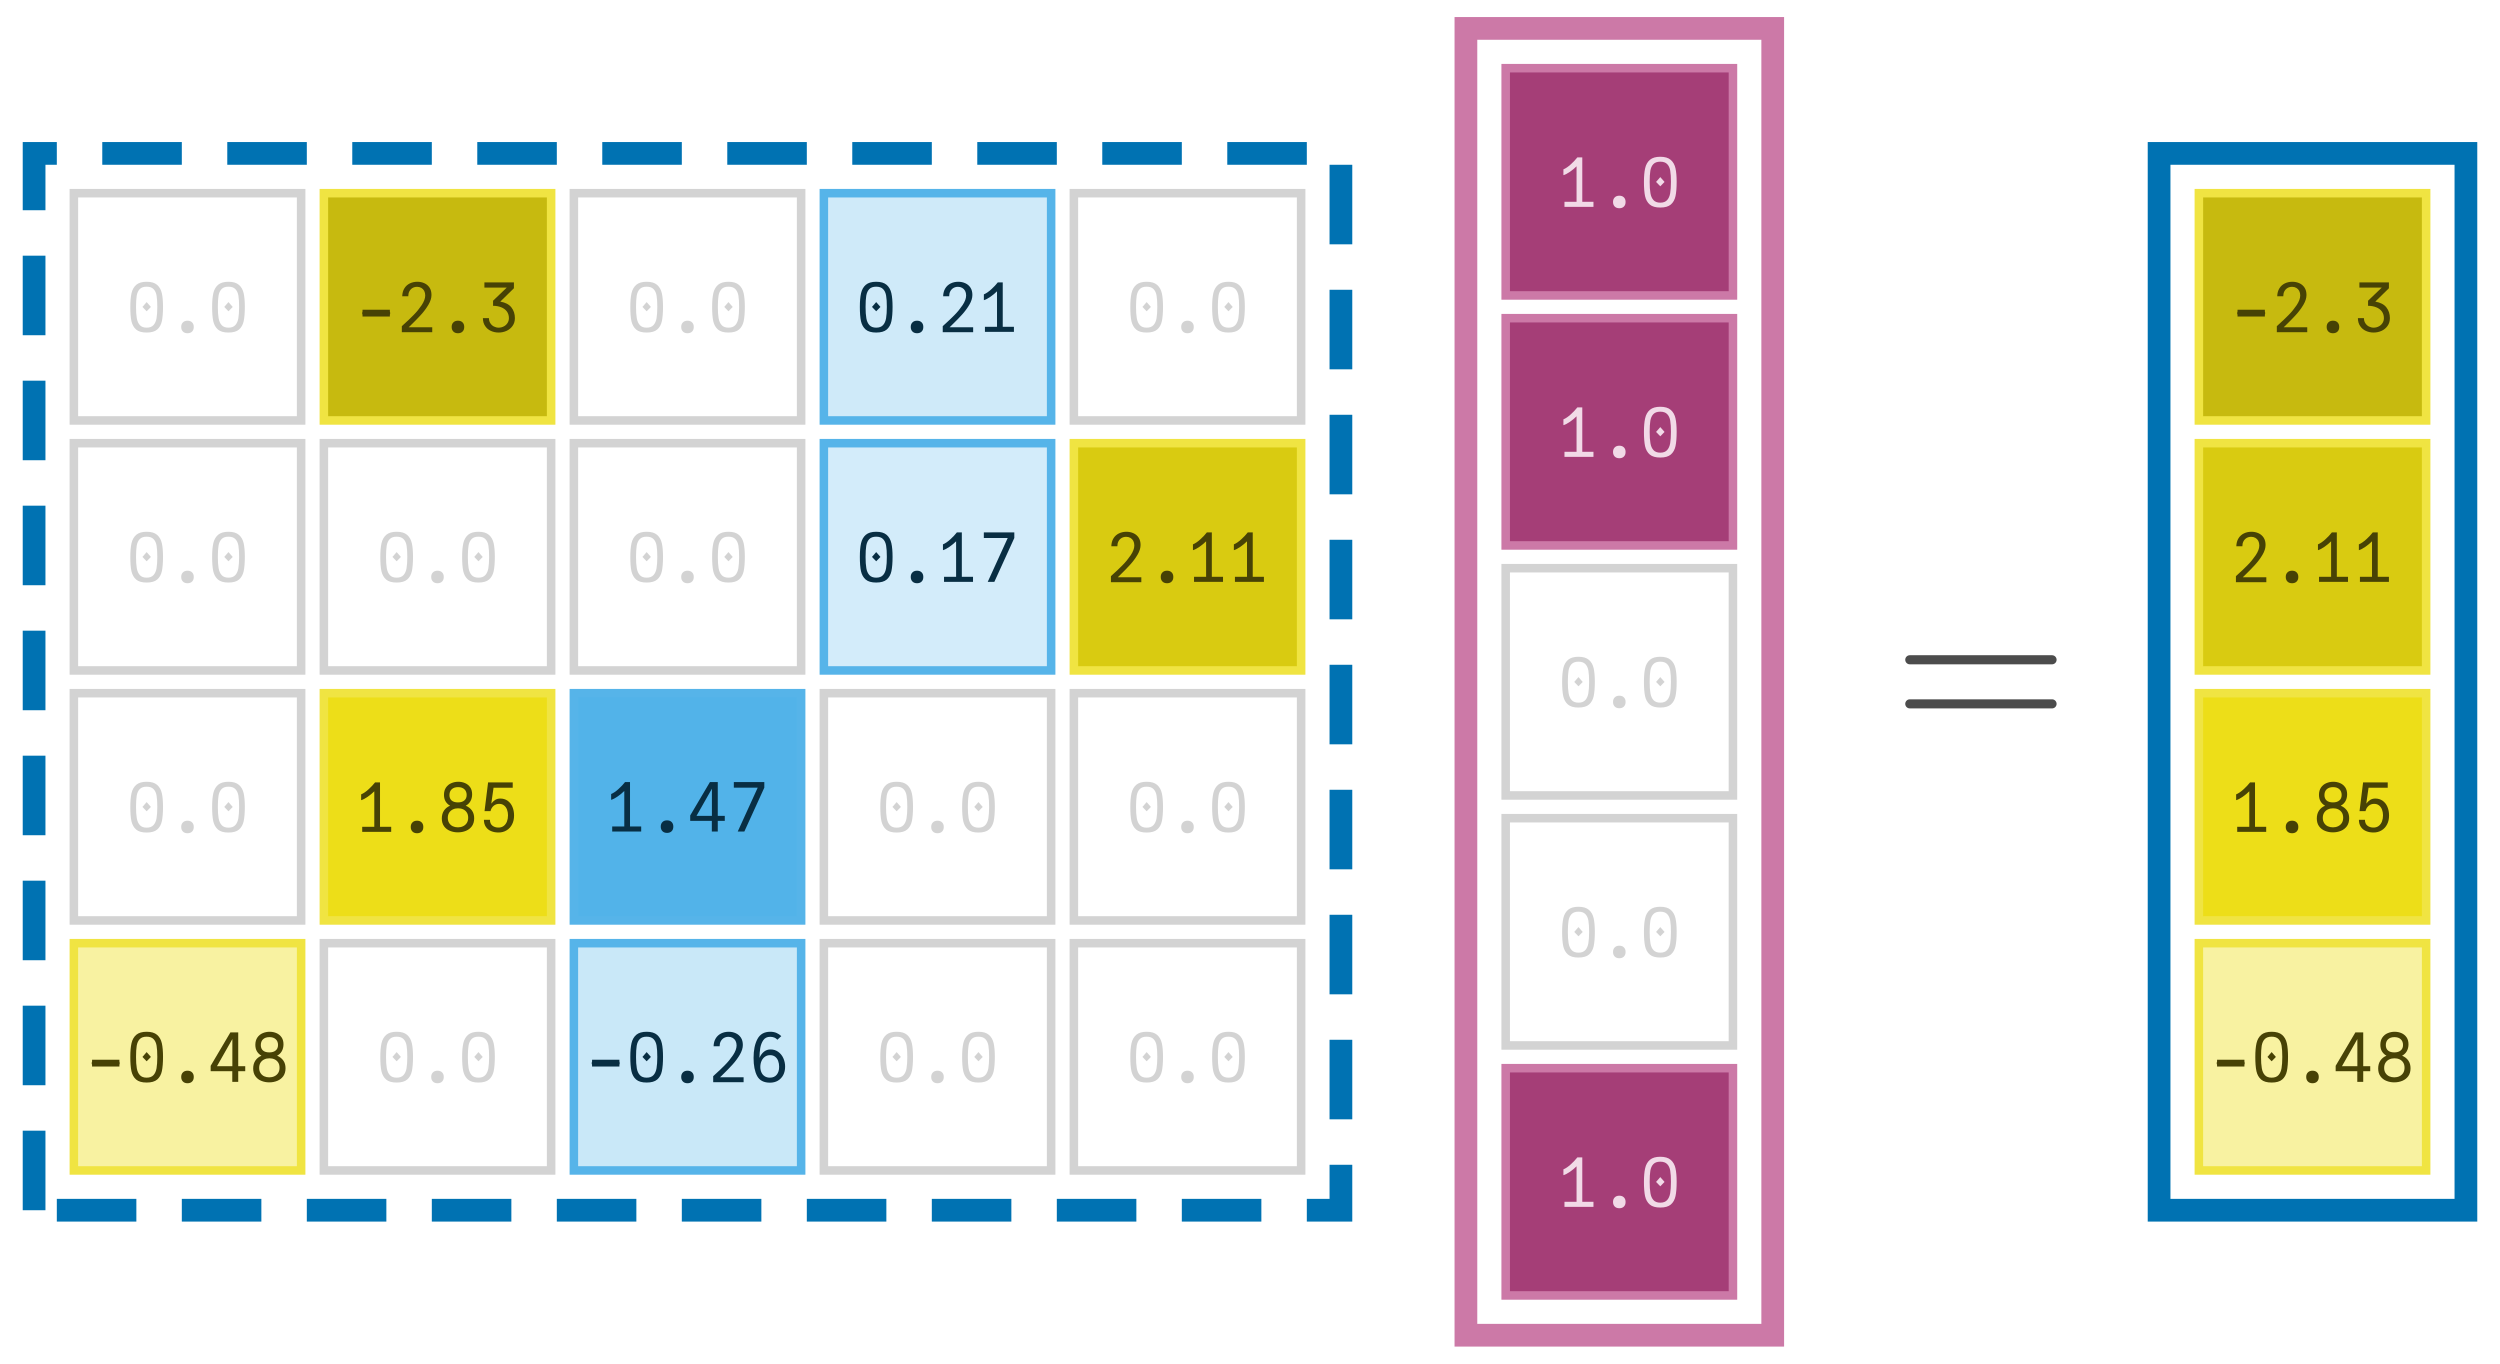 <?xml version="1.0" encoding="UTF-8"?>
<svg xmlns="http://www.w3.org/2000/svg" xmlns:xlink="http://www.w3.org/1999/xlink" width="220" height="120" viewBox="0 0 220 120">
<defs>
<g>
<g id="glyph-0-0">
<path d="M 1.805 0.059 C 1.395 0.059 1.086 -0.027 0.879 -0.207 C 0.672 -0.387 0.535 -0.633 0.465 -0.945 C 0.398 -1.262 0.367 -1.68 0.367 -2.195 C 0.367 -2.688 0.402 -3.09 0.473 -3.402 C 0.543 -3.715 0.684 -3.961 0.891 -4.141 C 1.102 -4.32 1.406 -4.41 1.805 -4.41 C 2.207 -4.41 2.512 -4.32 2.719 -4.141 C 2.93 -3.961 3.07 -3.715 3.141 -3.402 C 3.211 -3.09 3.246 -2.688 3.246 -2.195 C 3.246 -1.68 3.211 -1.262 3.145 -0.945 C 3.078 -0.633 2.941 -0.387 2.734 -0.207 C 2.527 -0.027 2.215 0.059 1.805 0.059 Z M 1.434 -2.195 L 1.805 -2.621 L 2.18 -2.195 L 1.805 -1.812 Z M 1.805 -0.371 C 2.07 -0.371 2.27 -0.445 2.406 -0.594 C 2.543 -0.742 2.633 -0.949 2.676 -1.203 C 2.719 -1.461 2.742 -1.793 2.742 -2.195 C 2.742 -2.605 2.723 -2.93 2.68 -3.18 C 2.641 -3.426 2.551 -3.621 2.414 -3.762 C 2.277 -3.906 2.074 -3.977 1.805 -3.977 C 1.535 -3.977 1.332 -3.906 1.195 -3.762 C 1.059 -3.621 0.973 -3.426 0.93 -3.18 C 0.891 -2.934 0.871 -2.605 0.871 -2.195 C 0.871 -1.793 0.891 -1.461 0.938 -1.203 C 0.98 -0.945 1.07 -0.746 1.207 -0.594 C 1.344 -0.445 1.543 -0.371 1.805 -0.371 Z M 1.805 -0.371 "/>
</g>
<g id="glyph-0-1">
<path d="M 1.801 0.121 C 1.629 0.121 1.496 0.07 1.398 -0.027 C 1.297 -0.129 1.246 -0.262 1.246 -0.434 C 1.246 -0.605 1.297 -0.738 1.398 -0.836 C 1.496 -0.934 1.629 -0.984 1.801 -0.984 C 1.973 -0.984 2.105 -0.934 2.203 -0.836 C 2.301 -0.738 2.352 -0.605 2.352 -0.434 C 2.352 -0.262 2.305 -0.129 2.203 -0.027 C 2.105 0.07 1.973 0.121 1.801 0.121 Z M 1.801 0.121 "/>
</g>
<g id="glyph-0-2">
<path d="M 0.602 -1.492 L 0.566 -1.648 L 0.602 -1.805 L 0.602 -1.949 L 3.008 -1.949 L 3.008 -1.805 L 3.039 -1.648 L 3.008 -1.492 L 3.008 -1.352 L 0.602 -1.352 Z M 0.602 -1.492 "/>
</g>
<g id="glyph-0-3">
<path d="M 0.598 -0.629 C 0.934 -0.93 1.234 -1.215 1.496 -1.484 C 1.762 -1.75 1.996 -2.039 2.207 -2.352 C 2.414 -2.664 2.52 -2.949 2.52 -3.203 C 2.52 -3.359 2.488 -3.492 2.43 -3.609 C 2.367 -3.723 2.281 -3.812 2.176 -3.871 C 2.066 -3.934 1.945 -3.965 1.805 -3.965 C 1.652 -3.965 1.52 -3.93 1.402 -3.863 C 1.285 -3.793 1.191 -3.695 1.125 -3.57 C 1.059 -3.445 1.027 -3.297 1.027 -3.133 L 0.496 -3.133 C 0.504 -3.402 0.566 -3.637 0.684 -3.828 C 0.801 -4.02 0.961 -4.164 1.16 -4.262 C 1.359 -4.359 1.578 -4.41 1.824 -4.41 C 2.051 -4.41 2.258 -4.367 2.445 -4.281 C 2.637 -4.195 2.785 -4.066 2.902 -3.891 C 3.016 -3.715 3.07 -3.5 3.07 -3.246 C 3.07 -2.977 2.98 -2.688 2.797 -2.379 C 2.613 -2.07 2.398 -1.781 2.16 -1.52 C 1.922 -1.254 1.625 -0.953 1.277 -0.613 L 1.066 -0.406 L 3.137 -0.406 L 3.137 0.031 L 0.461 0.031 L 0.461 -0.504 Z M 0.598 -0.629 "/>
</g>
<g id="glyph-0-4">
<path d="M 0.926 -1.211 C 0.926 -1.043 0.965 -0.895 1.047 -0.766 C 1.129 -0.637 1.234 -0.539 1.363 -0.473 C 1.496 -0.406 1.633 -0.371 1.781 -0.371 C 1.938 -0.371 2.086 -0.406 2.223 -0.477 C 2.359 -0.543 2.473 -0.641 2.555 -0.77 C 2.641 -0.898 2.684 -1.043 2.684 -1.211 C 2.684 -1.438 2.621 -1.633 2.504 -1.797 C 2.383 -1.957 2.219 -2.082 2.008 -2.164 C 1.797 -2.25 1.559 -2.293 1.289 -2.293 L 1.289 -2.742 L 2.496 -3.898 L 0.527 -3.898 L 0.527 -4.352 L 3.125 -4.352 L 3.125 -3.84 L 1.926 -2.664 C 2.375 -2.586 2.703 -2.414 2.906 -2.148 C 3.109 -1.887 3.211 -1.574 3.211 -1.211 C 3.211 -0.945 3.141 -0.715 3.004 -0.523 C 2.867 -0.332 2.691 -0.184 2.469 -0.086 C 2.25 0.012 2.02 0.059 1.777 0.059 C 1.539 0.059 1.316 0.012 1.105 -0.082 C 0.895 -0.176 0.723 -0.316 0.594 -0.512 C 0.461 -0.703 0.395 -0.938 0.395 -1.211 Z M 0.926 -1.211 "/>
</g>
<g id="glyph-0-5">
<path d="M 0.574 -0.445 L 1.637 -0.445 L 1.637 -3.57 C 1.477 -3.406 1.285 -3.25 1.059 -3.09 C 0.836 -2.934 0.645 -2.836 0.48 -2.789 L 0.48 -3.301 C 0.68 -3.383 0.898 -3.531 1.129 -3.742 C 1.363 -3.957 1.555 -4.156 1.703 -4.352 L 2.141 -4.352 L 2.141 -0.445 L 3.125 -0.445 L 3.125 0 L 0.574 0 Z M 0.574 -0.445 "/>
</g>
<g id="glyph-0-6">
<path d="M 2.578 -3.859 L 0.477 -3.859 L 0.477 -4.352 L 3.16 -4.352 L 3.16 -3.863 L 1.402 0 L 0.82 0 Z M 2.578 -3.859 "/>
</g>
<g id="glyph-0-7">
<path d="M 1.797 0.043 C 1.547 0.043 1.316 0 1.098 -0.09 C 0.883 -0.176 0.711 -0.309 0.578 -0.492 C 0.445 -0.676 0.379 -0.902 0.379 -1.176 C 0.379 -1.453 0.445 -1.688 0.578 -1.883 C 0.711 -2.074 0.891 -2.215 1.109 -2.301 C 0.941 -2.395 0.809 -2.523 0.711 -2.684 C 0.617 -2.844 0.57 -3.035 0.57 -3.258 C 0.57 -3.516 0.629 -3.73 0.75 -3.906 C 0.867 -4.078 1.023 -4.203 1.215 -4.285 C 1.406 -4.367 1.609 -4.41 1.828 -4.41 C 2.043 -4.41 2.242 -4.371 2.43 -4.289 C 2.613 -4.211 2.762 -4.086 2.879 -3.922 C 2.992 -3.754 3.047 -3.551 3.047 -3.305 C 3.047 -3.074 2.996 -2.875 2.898 -2.699 C 2.797 -2.523 2.656 -2.391 2.484 -2.305 C 2.715 -2.207 2.898 -2.066 3.031 -1.879 C 3.164 -1.695 3.227 -1.465 3.227 -1.195 C 3.227 -0.922 3.16 -0.691 3.031 -0.504 C 2.898 -0.32 2.723 -0.184 2.508 -0.094 C 2.289 -0.004 2.055 0.043 1.797 0.043 Z M 1.797 -0.398 C 1.961 -0.398 2.113 -0.43 2.25 -0.496 C 2.387 -0.559 2.496 -0.656 2.578 -0.781 C 2.66 -0.91 2.699 -1.066 2.699 -1.246 C 2.699 -1.43 2.66 -1.582 2.578 -1.707 C 2.496 -1.832 2.391 -1.922 2.258 -1.984 C 2.121 -2.047 1.973 -2.074 1.812 -2.074 C 1.645 -2.074 1.492 -2.043 1.355 -1.977 C 1.219 -1.914 1.109 -1.816 1.027 -1.691 C 0.945 -1.562 0.906 -1.41 0.906 -1.234 C 0.906 -1.055 0.945 -0.902 1.027 -0.777 C 1.105 -0.652 1.215 -0.555 1.348 -0.492 C 1.484 -0.43 1.633 -0.398 1.797 -0.398 Z M 1.797 -2.594 C 2.039 -2.594 2.227 -2.648 2.363 -2.766 C 2.5 -2.879 2.566 -3.039 2.566 -3.25 C 2.566 -3.457 2.5 -3.625 2.367 -3.75 C 2.234 -3.875 2.051 -3.938 1.809 -3.938 C 1.57 -3.938 1.387 -3.875 1.25 -3.75 C 1.117 -3.625 1.051 -3.453 1.051 -3.238 C 1.051 -3.035 1.113 -2.875 1.242 -2.762 C 1.371 -2.648 1.559 -2.594 1.797 -2.594 Z M 1.797 -2.594 "/>
</g>
<g id="glyph-0-8">
<path d="M 1.77 0.055 C 1.531 0.055 1.316 0.016 1.121 -0.066 C 0.926 -0.145 0.773 -0.266 0.66 -0.434 C 0.543 -0.602 0.484 -0.809 0.484 -1.062 L 1.016 -1.062 C 1.016 -0.836 1.086 -0.664 1.227 -0.551 C 1.367 -0.438 1.547 -0.379 1.766 -0.379 C 1.945 -0.379 2.102 -0.426 2.227 -0.523 C 2.355 -0.621 2.449 -0.75 2.512 -0.914 C 2.574 -1.078 2.605 -1.262 2.605 -1.457 C 2.605 -1.641 2.574 -1.809 2.516 -1.965 C 2.457 -2.117 2.371 -2.238 2.254 -2.328 C 2.137 -2.422 1.992 -2.465 1.824 -2.465 C 1.641 -2.465 1.48 -2.41 1.344 -2.297 C 1.203 -2.18 1.113 -2.027 1.066 -1.828 L 0.539 -1.828 L 0.852 -4.352 L 3.02 -4.352 L 3.02 -3.887 L 1.332 -3.887 L 1.133 -2.488 C 1.242 -2.633 1.363 -2.742 1.488 -2.82 C 1.617 -2.895 1.762 -2.934 1.922 -2.934 C 2.172 -2.934 2.391 -2.867 2.574 -2.738 C 2.758 -2.605 2.898 -2.43 2.992 -2.203 C 3.09 -1.977 3.137 -1.723 3.137 -1.445 C 3.137 -1.152 3.082 -0.891 2.965 -0.664 C 2.852 -0.438 2.691 -0.262 2.484 -0.137 C 2.277 -0.008 2.039 0.055 1.77 0.055 Z M 1.77 0.055 "/>
</g>
<g id="glyph-0-9">
<path d="M 2.141 -0.938 L 0.238 -0.938 L 0.238 -1.414 L 1.973 -4.352 L 2.664 -4.352 L 2.664 -1.379 L 3.281 -1.379 L 3.281 -0.938 L 2.664 -0.938 L 2.664 0 L 2.141 0 Z M 2.148 -1.379 L 2.148 -3.77 L 0.793 -1.379 Z M 2.148 -1.379 "/>
</g>
<g id="glyph-0-10">
<path d="M 1.859 0.07 C 1.32 0.07 0.945 -0.121 0.73 -0.512 C 0.52 -0.902 0.414 -1.438 0.414 -2.113 C 0.414 -2.789 0.527 -3.34 0.754 -3.77 C 0.98 -4.195 1.355 -4.41 1.879 -4.41 C 2.094 -4.41 2.281 -4.375 2.438 -4.305 C 2.598 -4.234 2.734 -4.141 2.855 -4.027 L 2.508 -3.707 C 2.363 -3.879 2.148 -3.965 1.867 -3.965 C 1.609 -3.965 1.41 -3.867 1.273 -3.672 C 1.137 -3.477 1.051 -3.246 1.004 -2.98 C 0.961 -2.715 0.938 -2.426 0.93 -2.113 C 1.039 -2.352 1.176 -2.535 1.34 -2.664 C 1.504 -2.793 1.695 -2.855 1.914 -2.855 C 2.16 -2.855 2.383 -2.785 2.578 -2.648 C 2.773 -2.508 2.926 -2.324 3.031 -2.09 C 3.137 -1.855 3.191 -1.605 3.191 -1.34 C 3.191 -1.066 3.137 -0.82 3.027 -0.605 C 2.914 -0.391 2.758 -0.227 2.555 -0.105 C 2.355 0.012 2.121 0.07 1.859 0.07 Z M 1.848 -0.371 C 2.113 -0.371 2.312 -0.457 2.453 -0.633 C 2.594 -0.805 2.664 -1.035 2.664 -1.324 C 2.664 -1.512 2.637 -1.688 2.578 -1.844 C 2.52 -2 2.43 -2.121 2.312 -2.215 C 2.191 -2.305 2.047 -2.352 1.871 -2.352 C 1.695 -2.352 1.543 -2.305 1.41 -2.211 C 1.281 -2.117 1.18 -1.992 1.113 -1.836 C 1.043 -1.68 1.008 -1.504 1.008 -1.312 C 1.008 -1.133 1.043 -0.969 1.109 -0.828 C 1.176 -0.684 1.273 -0.57 1.398 -0.492 C 1.527 -0.41 1.676 -0.371 1.848 -0.371 Z M 1.848 -0.371 "/>
</g>
<g id="glyph-1-0">
<path d="M 14.441 -6.941 C 14.441 -7.16 14.262 -7.34 14.039 -7.34 L 1.52 -7.34 C 1.301 -7.34 1.121 -7.16 1.121 -6.941 C 1.121 -6.719 1.301 -6.539 1.52 -6.539 L 14.039 -6.539 C 14.262 -6.539 14.441 -6.719 14.441 -6.941 Z M 14.441 -3.059 C 14.441 -3.281 14.262 -3.461 14.039 -3.461 L 1.52 -3.461 C 1.301 -3.461 1.121 -3.281 1.121 -3.059 C 1.121 -2.84 1.301 -2.66 1.52 -2.66 L 14.039 -2.66 C 14.262 -2.66 14.441 -2.84 14.441 -3.059 Z M 14.441 -3.059 "/>
</g>
</g>
</defs>
<rect x="-22" y="-12" width="264" height="144" fill="rgb(100%, 100%, 100%)" fill-opacity="1"/>
<path fill-rule="nonzero" fill="rgb(100%, 100%, 100%)" fill-opacity="1" stroke-width="0.75" stroke-linecap="butt" stroke-linejoin="miter" stroke="rgb(82.745%, 82.745%, 82.745%)" stroke-opacity="1" stroke-miterlimit="10" d="M 6.5 37 L 6.5 17 L 26.5 17 L 26.5 37 Z M 6.5 37 "/>
<g fill="rgb(82.745%, 82.745%, 82.745%)" fill-opacity="1">
<use xlink:href="#glyph-0-0" x="11.1" y="29.205"/>
<use xlink:href="#glyph-0-1" x="14.7" y="29.205"/>
<use xlink:href="#glyph-0-0" x="18.3" y="29.205"/>
</g>
<path fill-rule="nonzero" fill="rgb(77.824%, 72.882%, 6.176%)" fill-opacity="1" stroke-width="0.75" stroke-linecap="butt" stroke-linejoin="miter" stroke="rgb(94.118%, 89.412%, 25.882%)" stroke-opacity="1" stroke-miterlimit="10" d="M 28.5 37 L 28.5 17 L 48.5 17 L 48.5 37 Z M 28.5 37 "/>
<g fill="rgb(27.794%, 26.029%, 2.206%)" fill-opacity="1">
<use xlink:href="#glyph-0-2" x="31.3" y="29.205"/>
<use xlink:href="#glyph-0-3" x="34.9" y="29.205"/>
<use xlink:href="#glyph-0-1" x="38.5" y="29.205"/>
<use xlink:href="#glyph-0-4" x="42.1" y="29.205"/>
</g>
<path fill-rule="nonzero" fill="rgb(100%, 100%, 100%)" fill-opacity="1" stroke-width="0.75" stroke-linecap="butt" stroke-linejoin="miter" stroke="rgb(82.745%, 82.745%, 82.745%)" stroke-opacity="1" stroke-miterlimit="10" d="M 50.5 37 L 50.5 17 L 70.5 17 L 70.5 37 Z M 50.5 37 "/>
<g fill="rgb(82.745%, 82.745%, 82.745%)" fill-opacity="1">
<use xlink:href="#glyph-0-0" x="55.1" y="29.205"/>
<use xlink:href="#glyph-0-1" x="58.7" y="29.205"/>
<use xlink:href="#glyph-0-0" x="62.3" y="29.205"/>
</g>
<path fill-rule="nonzero" fill="rgb(81.083%, 91.605%, 97.537%)" fill-opacity="1" stroke-width="0.75" stroke-linecap="butt" stroke-linejoin="miter" stroke="rgb(33.725%, 70.588%, 91.373%)" stroke-opacity="1" stroke-miterlimit="10" d="M 72.5 37 L 72.5 17 L 92.5 17 L 92.5 37 Z M 72.5 37 "/>
<g fill="rgb(3.455%, 18.22%, 26.545%)" fill-opacity="1">
<use xlink:href="#glyph-0-0" x="75.3" y="29.205"/>
<use xlink:href="#glyph-0-1" x="78.9" y="29.205"/>
<use xlink:href="#glyph-0-3" x="82.5" y="29.205"/>
<use xlink:href="#glyph-0-5" x="86.1" y="29.205"/>
</g>
<path fill-rule="nonzero" fill="rgb(100%, 100%, 100%)" fill-opacity="1" stroke-width="0.75" stroke-linecap="butt" stroke-linejoin="miter" stroke="rgb(82.745%, 82.745%, 82.745%)" stroke-opacity="1" stroke-miterlimit="10" d="M 94.5 37 L 94.5 17 L 114.5 17 L 114.5 37 Z M 94.5 37 "/>
<g fill="rgb(82.745%, 82.745%, 82.745%)" fill-opacity="1">
<use xlink:href="#glyph-0-0" x="99.1" y="29.205"/>
<use xlink:href="#glyph-0-1" x="102.7" y="29.205"/>
<use xlink:href="#glyph-0-0" x="106.3" y="29.205"/>
</g>
<path fill-rule="nonzero" fill="rgb(100%, 100%, 100%)" fill-opacity="1" stroke-width="0.75" stroke-linecap="butt" stroke-linejoin="miter" stroke="rgb(82.745%, 82.745%, 82.745%)" stroke-opacity="1" stroke-miterlimit="10" d="M 6.5 59 L 6.5 39 L 26.5 39 L 26.5 59 Z M 6.5 59 "/>
<g fill="rgb(82.745%, 82.745%, 82.745%)" fill-opacity="1">
<use xlink:href="#glyph-0-0" x="11.1" y="51.205"/>
<use xlink:href="#glyph-0-1" x="14.7" y="51.205"/>
<use xlink:href="#glyph-0-0" x="18.3" y="51.205"/>
</g>
<path fill-rule="nonzero" fill="rgb(100%, 100%, 100%)" fill-opacity="1" stroke-width="0.75" stroke-linecap="butt" stroke-linejoin="miter" stroke="rgb(82.745%, 82.745%, 82.745%)" stroke-opacity="1" stroke-miterlimit="10" d="M 28.5 59 L 28.5 39 L 48.5 39 L 48.5 59 Z M 28.5 59 "/>
<g fill="rgb(82.745%, 82.745%, 82.745%)" fill-opacity="1">
<use xlink:href="#glyph-0-0" x="33.1" y="51.205"/>
<use xlink:href="#glyph-0-1" x="36.7" y="51.205"/>
<use xlink:href="#glyph-0-0" x="40.3" y="51.205"/>
</g>
<path fill-rule="nonzero" fill="rgb(100%, 100%, 100%)" fill-opacity="1" stroke-width="0.75" stroke-linecap="butt" stroke-linejoin="miter" stroke="rgb(82.745%, 82.745%, 82.745%)" stroke-opacity="1" stroke-miterlimit="10" d="M 50.5 59 L 50.5 39 L 70.5 39 L 70.5 59 Z M 50.5 59 "/>
<g fill="rgb(82.745%, 82.745%, 82.745%)" fill-opacity="1">
<use xlink:href="#glyph-0-0" x="55.1" y="51.205"/>
<use xlink:href="#glyph-0-1" x="58.7" y="51.205"/>
<use xlink:href="#glyph-0-0" x="62.3" y="51.205"/>
</g>
<path fill-rule="nonzero" fill="rgb(82.511%, 92.238%, 97.723%)" fill-opacity="1" stroke-width="0.75" stroke-linecap="butt" stroke-linejoin="miter" stroke="rgb(33.725%, 70.588%, 91.373%)" stroke-opacity="1" stroke-miterlimit="10" d="M 72.5 59 L 72.5 39 L 92.5 39 L 92.5 59 Z M 72.5 59 "/>
<g fill="rgb(3.455%, 18.22%, 26.545%)" fill-opacity="1">
<use xlink:href="#glyph-0-0" x="75.3" y="51.205"/>
<use xlink:href="#glyph-0-1" x="78.9" y="51.205"/>
<use xlink:href="#glyph-0-5" x="82.5" y="51.205"/>
<use xlink:href="#glyph-0-6" x="86.1" y="51.205"/>
</g>
<path fill-rule="nonzero" fill="rgb(84.993%, 79.597%, 6.745%)" fill-opacity="1" stroke-width="0.75" stroke-linecap="butt" stroke-linejoin="miter" stroke="rgb(94.118%, 89.412%, 25.882%)" stroke-opacity="1" stroke-miterlimit="10" d="M 94.5 59 L 94.5 39 L 114.5 39 L 114.5 59 Z M 94.5 59 "/>
<g fill="rgb(27.794%, 26.029%, 2.206%)" fill-opacity="1">
<use xlink:href="#glyph-0-3" x="97.3" y="51.205"/>
<use xlink:href="#glyph-0-1" x="100.9" y="51.205"/>
<use xlink:href="#glyph-0-5" x="104.5" y="51.205"/>
<use xlink:href="#glyph-0-5" x="108.1" y="51.205"/>
</g>
<path fill-rule="nonzero" fill="rgb(100%, 100%, 100%)" fill-opacity="1" stroke-width="0.75" stroke-linecap="butt" stroke-linejoin="miter" stroke="rgb(82.745%, 82.745%, 82.745%)" stroke-opacity="1" stroke-miterlimit="10" d="M 6.5 81 L 6.5 61 L 26.5 61 L 26.5 81 Z M 6.5 81 "/>
<g fill="rgb(82.745%, 82.745%, 82.745%)" fill-opacity="1">
<use xlink:href="#glyph-0-0" x="11.1" y="73.205"/>
<use xlink:href="#glyph-0-1" x="14.7" y="73.205"/>
<use xlink:href="#glyph-0-0" x="18.3" y="73.205"/>
</g>
<path fill-rule="nonzero" fill="rgb(92.833%, 87.1%, 9.698%)" fill-opacity="1" stroke-width="0.75" stroke-linecap="butt" stroke-linejoin="miter" stroke="rgb(94.118%, 89.412%, 25.882%)" stroke-opacity="1" stroke-miterlimit="10" d="M 28.5 81 L 28.5 61 L 48.5 61 L 48.5 81 Z M 28.5 81 "/>
<g fill="rgb(27.794%, 26.029%, 2.206%)" fill-opacity="1">
<use xlink:href="#glyph-0-5" x="31.3" y="73.205"/>
<use xlink:href="#glyph-0-1" x="34.9" y="73.205"/>
<use xlink:href="#glyph-0-7" x="38.5" y="73.205"/>
<use xlink:href="#glyph-0-8" x="42.1" y="73.205"/>
</g>
<path fill-rule="nonzero" fill="rgb(32.274%, 69.944%, 91.184%)" fill-opacity="1" stroke-width="0.75" stroke-linecap="butt" stroke-linejoin="miter" stroke="rgb(33.725%, 70.588%, 91.373%)" stroke-opacity="1" stroke-miterlimit="10" d="M 50.5 81 L 50.5 61 L 70.5 61 L 70.5 81 Z M 50.5 81 "/>
<g fill="rgb(3.455%, 18.22%, 26.545%)" fill-opacity="1">
<use xlink:href="#glyph-0-5" x="53.3" y="73.175"/>
<use xlink:href="#glyph-0-1" x="56.9" y="73.175"/>
<use xlink:href="#glyph-0-9" x="60.5" y="73.175"/>
<use xlink:href="#glyph-0-6" x="64.1" y="73.175"/>
</g>
<path fill-rule="nonzero" fill="rgb(100%, 100%, 100%)" fill-opacity="1" stroke-width="0.75" stroke-linecap="butt" stroke-linejoin="miter" stroke="rgb(82.745%, 82.745%, 82.745%)" stroke-opacity="1" stroke-miterlimit="10" d="M 72.5 81 L 72.5 61 L 92.5 61 L 92.5 81 Z M 72.5 81 "/>
<g fill="rgb(82.745%, 82.745%, 82.745%)" fill-opacity="1">
<use xlink:href="#glyph-0-0" x="77.1" y="73.205"/>
<use xlink:href="#glyph-0-1" x="80.7" y="73.205"/>
<use xlink:href="#glyph-0-0" x="84.3" y="73.205"/>
</g>
<path fill-rule="nonzero" fill="rgb(100%, 100%, 100%)" fill-opacity="1" stroke-width="0.75" stroke-linecap="butt" stroke-linejoin="miter" stroke="rgb(82.745%, 82.745%, 82.745%)" stroke-opacity="1" stroke-miterlimit="10" d="M 94.5 81 L 94.5 61 L 114.5 61 L 114.5 81 Z M 94.5 81 "/>
<g fill="rgb(82.745%, 82.745%, 82.745%)" fill-opacity="1">
<use xlink:href="#glyph-0-0" x="99.1" y="73.205"/>
<use xlink:href="#glyph-0-1" x="102.7" y="73.205"/>
<use xlink:href="#glyph-0-0" x="106.3" y="73.205"/>
</g>
<path fill-rule="nonzero" fill="rgb(97.056%, 94.701%, 62.907%)" fill-opacity="1" stroke-width="0.75" stroke-linecap="butt" stroke-linejoin="miter" stroke="rgb(94.118%, 89.412%, 25.882%)" stroke-opacity="1" stroke-miterlimit="10" d="M 6.5 103 L 6.5 83 L 26.5 83 L 26.5 103 Z M 6.5 103 "/>
<g fill="rgb(27.794%, 26.029%, 2.206%)" fill-opacity="1">
<use xlink:href="#glyph-0-2" x="7.5" y="95.205"/>
<use xlink:href="#glyph-0-0" x="11.1" y="95.205"/>
<use xlink:href="#glyph-0-1" x="14.7" y="95.205"/>
<use xlink:href="#glyph-0-9" x="18.3" y="95.205"/>
<use xlink:href="#glyph-0-7" x="21.9" y="95.205"/>
</g>
<path fill-rule="nonzero" fill="rgb(100%, 100%, 100%)" fill-opacity="1" stroke-width="0.75" stroke-linecap="butt" stroke-linejoin="miter" stroke="rgb(82.745%, 82.745%, 82.745%)" stroke-opacity="1" stroke-miterlimit="10" d="M 28.5 103 L 28.5 83 L 48.5 83 L 48.5 103 Z M 28.5 103 "/>
<g fill="rgb(82.745%, 82.745%, 82.745%)" fill-opacity="1">
<use xlink:href="#glyph-0-0" x="33.1" y="95.205"/>
<use xlink:href="#glyph-0-1" x="36.7" y="95.205"/>
<use xlink:href="#glyph-0-0" x="40.3" y="95.205"/>
</g>
<path fill-rule="nonzero" fill="rgb(78.884%, 90.629%, 97.251%)" fill-opacity="1" stroke-width="0.75" stroke-linecap="butt" stroke-linejoin="miter" stroke="rgb(33.725%, 70.588%, 91.373%)" stroke-opacity="1" stroke-miterlimit="10" d="M 50.5 103 L 50.5 83 L 70.5 83 L 70.5 103 Z M 50.5 103 "/>
<g fill="rgb(3.455%, 18.22%, 26.545%)" fill-opacity="1">
<use xlink:href="#glyph-0-2" x="51.5" y="95.205"/>
<use xlink:href="#glyph-0-0" x="55.1" y="95.205"/>
<use xlink:href="#glyph-0-1" x="58.7" y="95.205"/>
<use xlink:href="#glyph-0-3" x="62.3" y="95.205"/>
<use xlink:href="#glyph-0-10" x="65.9" y="95.205"/>
</g>
<path fill-rule="nonzero" fill="rgb(100%, 100%, 100%)" fill-opacity="1" stroke-width="0.75" stroke-linecap="butt" stroke-linejoin="miter" stroke="rgb(82.745%, 82.745%, 82.745%)" stroke-opacity="1" stroke-miterlimit="10" d="M 72.5 103 L 72.5 83 L 92.5 83 L 92.5 103 Z M 72.5 103 "/>
<g fill="rgb(82.745%, 82.745%, 82.745%)" fill-opacity="1">
<use xlink:href="#glyph-0-0" x="77.1" y="95.205"/>
<use xlink:href="#glyph-0-1" x="80.7" y="95.205"/>
<use xlink:href="#glyph-0-0" x="84.3" y="95.205"/>
</g>
<path fill-rule="nonzero" fill="rgb(100%, 100%, 100%)" fill-opacity="1" stroke-width="0.75" stroke-linecap="butt" stroke-linejoin="miter" stroke="rgb(82.745%, 82.745%, 82.745%)" stroke-opacity="1" stroke-miterlimit="10" d="M 94.5 103 L 94.5 83 L 114.5 83 L 114.5 103 Z M 94.5 103 "/>
<g fill="rgb(82.745%, 82.745%, 82.745%)" fill-opacity="1">
<use xlink:href="#glyph-0-0" x="99.1" y="95.205"/>
<use xlink:href="#glyph-0-1" x="102.7" y="95.205"/>
<use xlink:href="#glyph-0-0" x="106.3" y="95.205"/>
</g>
<path fill="none" stroke-width="2" stroke-linecap="butt" stroke-linejoin="miter" stroke="rgb(0%, 44.706%, 69.804%)" stroke-opacity="1" stroke-dasharray="7 4" stroke-miterlimit="10" d="M 3 106.5 L 3 13.5 L 118 13.5 L 118 106.5 Z M 3 106.5 "/>
<path fill-rule="nonzero" fill="rgb(64.621%, 24.595%, 46.778%)" fill-opacity="1" stroke-width="0.75" stroke-linecap="butt" stroke-linejoin="miter" stroke="rgb(80%, 47.451%, 65.49%)" stroke-opacity="1" stroke-miterlimit="10" d="M 132.5 26 L 132.5 6 L 152.5 6 L 152.5 26 Z M 132.5 26 "/>
<g fill="rgb(94.486%, 85.514%, 90.486%)" fill-opacity="1">
<use xlink:href="#glyph-0-5" x="137.1" y="18.205"/>
<use xlink:href="#glyph-0-1" x="140.7" y="18.205"/>
<use xlink:href="#glyph-0-0" x="144.3" y="18.205"/>
</g>
<path fill-rule="nonzero" fill="rgb(64.621%, 24.595%, 46.778%)" fill-opacity="1" stroke-width="0.75" stroke-linecap="butt" stroke-linejoin="miter" stroke="rgb(80%, 47.451%, 65.49%)" stroke-opacity="1" stroke-miterlimit="10" d="M 132.5 48 L 132.5 28 L 152.5 28 L 152.5 48 Z M 132.5 48 "/>
<g fill="rgb(94.486%, 85.514%, 90.486%)" fill-opacity="1">
<use xlink:href="#glyph-0-5" x="137.1" y="40.205"/>
<use xlink:href="#glyph-0-1" x="140.7" y="40.205"/>
<use xlink:href="#glyph-0-0" x="144.3" y="40.205"/>
</g>
<path fill-rule="nonzero" fill="rgb(100%, 100%, 100%)" fill-opacity="1" stroke-width="0.75" stroke-linecap="butt" stroke-linejoin="miter" stroke="rgb(82.745%, 82.745%, 82.745%)" stroke-opacity="1" stroke-miterlimit="10" d="M 132.5 70 L 132.5 50 L 152.5 50 L 152.5 70 Z M 132.5 70 "/>
<g fill="rgb(82.745%, 82.745%, 82.745%)" fill-opacity="1">
<use xlink:href="#glyph-0-0" x="137.1" y="62.205"/>
<use xlink:href="#glyph-0-1" x="140.7" y="62.205"/>
<use xlink:href="#glyph-0-0" x="144.3" y="62.205"/>
</g>
<path fill-rule="nonzero" fill="rgb(100%, 100%, 100%)" fill-opacity="1" stroke-width="0.75" stroke-linecap="butt" stroke-linejoin="miter" stroke="rgb(82.745%, 82.745%, 82.745%)" stroke-opacity="1" stroke-miterlimit="10" d="M 132.5 92 L 132.5 72 L 152.5 72 L 152.5 92 Z M 132.5 92 "/>
<g fill="rgb(82.745%, 82.745%, 82.745%)" fill-opacity="1">
<use xlink:href="#glyph-0-0" x="137.1" y="84.205"/>
<use xlink:href="#glyph-0-1" x="140.7" y="84.205"/>
<use xlink:href="#glyph-0-0" x="144.3" y="84.205"/>
</g>
<path fill-rule="nonzero" fill="rgb(64.621%, 24.595%, 46.778%)" fill-opacity="1" stroke-width="0.75" stroke-linecap="butt" stroke-linejoin="miter" stroke="rgb(80%, 47.451%, 65.49%)" stroke-opacity="1" stroke-miterlimit="10" d="M 132.5 114 L 132.5 94 L 152.5 94 L 152.5 114 Z M 132.5 114 "/>
<g fill="rgb(94.486%, 85.514%, 90.486%)" fill-opacity="1">
<use xlink:href="#glyph-0-5" x="137.1" y="106.205"/>
<use xlink:href="#glyph-0-1" x="140.7" y="106.205"/>
<use xlink:href="#glyph-0-0" x="144.3" y="106.205"/>
</g>
<path fill="none" stroke-width="2" stroke-linecap="butt" stroke-linejoin="miter" stroke="rgb(80%, 47.451%, 65.49%)" stroke-opacity="1" stroke-miterlimit="10" d="M 129 117.5 L 129 2.5 L 156 2.5 L 156 117.5 Z M 129 117.5 "/>
<g fill="rgb(30%, 30%, 30%)" fill-opacity="1">
<use xlink:href="#glyph-1-0" x="166.54" y="65"/>
</g>
<path fill-rule="nonzero" fill="rgb(77.824%, 72.882%, 6.176%)" fill-opacity="1" stroke-width="0.75" stroke-linecap="butt" stroke-linejoin="miter" stroke="rgb(94.118%, 89.412%, 25.882%)" stroke-opacity="1" stroke-miterlimit="10" d="M 193.5 37 L 193.5 17 L 213.5 17 L 213.5 37 Z M 193.5 37 "/>
<g fill="rgb(27.794%, 26.029%, 2.206%)" fill-opacity="1">
<use xlink:href="#glyph-0-2" x="196.3" y="29.205"/>
<use xlink:href="#glyph-0-3" x="199.9" y="29.205"/>
<use xlink:href="#glyph-0-1" x="203.5" y="29.205"/>
<use xlink:href="#glyph-0-4" x="207.1" y="29.205"/>
</g>
<path fill-rule="nonzero" fill="rgb(84.993%, 79.597%, 6.745%)" fill-opacity="1" stroke-width="0.75" stroke-linecap="butt" stroke-linejoin="miter" stroke="rgb(94.118%, 89.412%, 25.882%)" stroke-opacity="1" stroke-miterlimit="10" d="M 193.5 59 L 193.5 39 L 213.5 39 L 213.5 59 Z M 193.5 59 "/>
<g fill="rgb(27.794%, 26.029%, 2.206%)" fill-opacity="1">
<use xlink:href="#glyph-0-3" x="196.3" y="51.205"/>
<use xlink:href="#glyph-0-1" x="199.9" y="51.205"/>
<use xlink:href="#glyph-0-5" x="203.5" y="51.205"/>
<use xlink:href="#glyph-0-5" x="207.1" y="51.205"/>
</g>
<path fill-rule="nonzero" fill="rgb(92.833%, 87.1%, 9.698%)" fill-opacity="1" stroke-width="0.75" stroke-linecap="butt" stroke-linejoin="miter" stroke="rgb(94.118%, 89.412%, 25.882%)" stroke-opacity="1" stroke-miterlimit="10" d="M 193.5 81 L 193.5 61 L 213.5 61 L 213.5 81 Z M 193.5 81 "/>
<g fill="rgb(27.794%, 26.029%, 2.206%)" fill-opacity="1">
<use xlink:href="#glyph-0-5" x="196.3" y="73.205"/>
<use xlink:href="#glyph-0-1" x="199.9" y="73.205"/>
<use xlink:href="#glyph-0-7" x="203.5" y="73.205"/>
<use xlink:href="#glyph-0-8" x="207.1" y="73.205"/>
</g>
<path fill-rule="nonzero" fill="rgb(97.056%, 94.701%, 62.907%)" fill-opacity="1" stroke-width="0.75" stroke-linecap="butt" stroke-linejoin="miter" stroke="rgb(94.118%, 89.412%, 25.882%)" stroke-opacity="1" stroke-miterlimit="10" d="M 193.5 103 L 193.5 83 L 213.5 83 L 213.5 103 Z M 193.5 103 "/>
<g fill="rgb(27.794%, 26.029%, 2.206%)" fill-opacity="1">
<use xlink:href="#glyph-0-2" x="194.5" y="95.205"/>
<use xlink:href="#glyph-0-0" x="198.1" y="95.205"/>
<use xlink:href="#glyph-0-1" x="201.7" y="95.205"/>
<use xlink:href="#glyph-0-9" x="205.3" y="95.205"/>
<use xlink:href="#glyph-0-7" x="208.9" y="95.205"/>
</g>
<path fill="none" stroke-width="2" stroke-linecap="butt" stroke-linejoin="miter" stroke="rgb(0%, 44.706%, 69.804%)" stroke-opacity="1" stroke-miterlimit="10" d="M 190 106.5 L 190 13.5 L 217 13.5 L 217 106.5 Z M 190 106.5 "/>
</svg>
